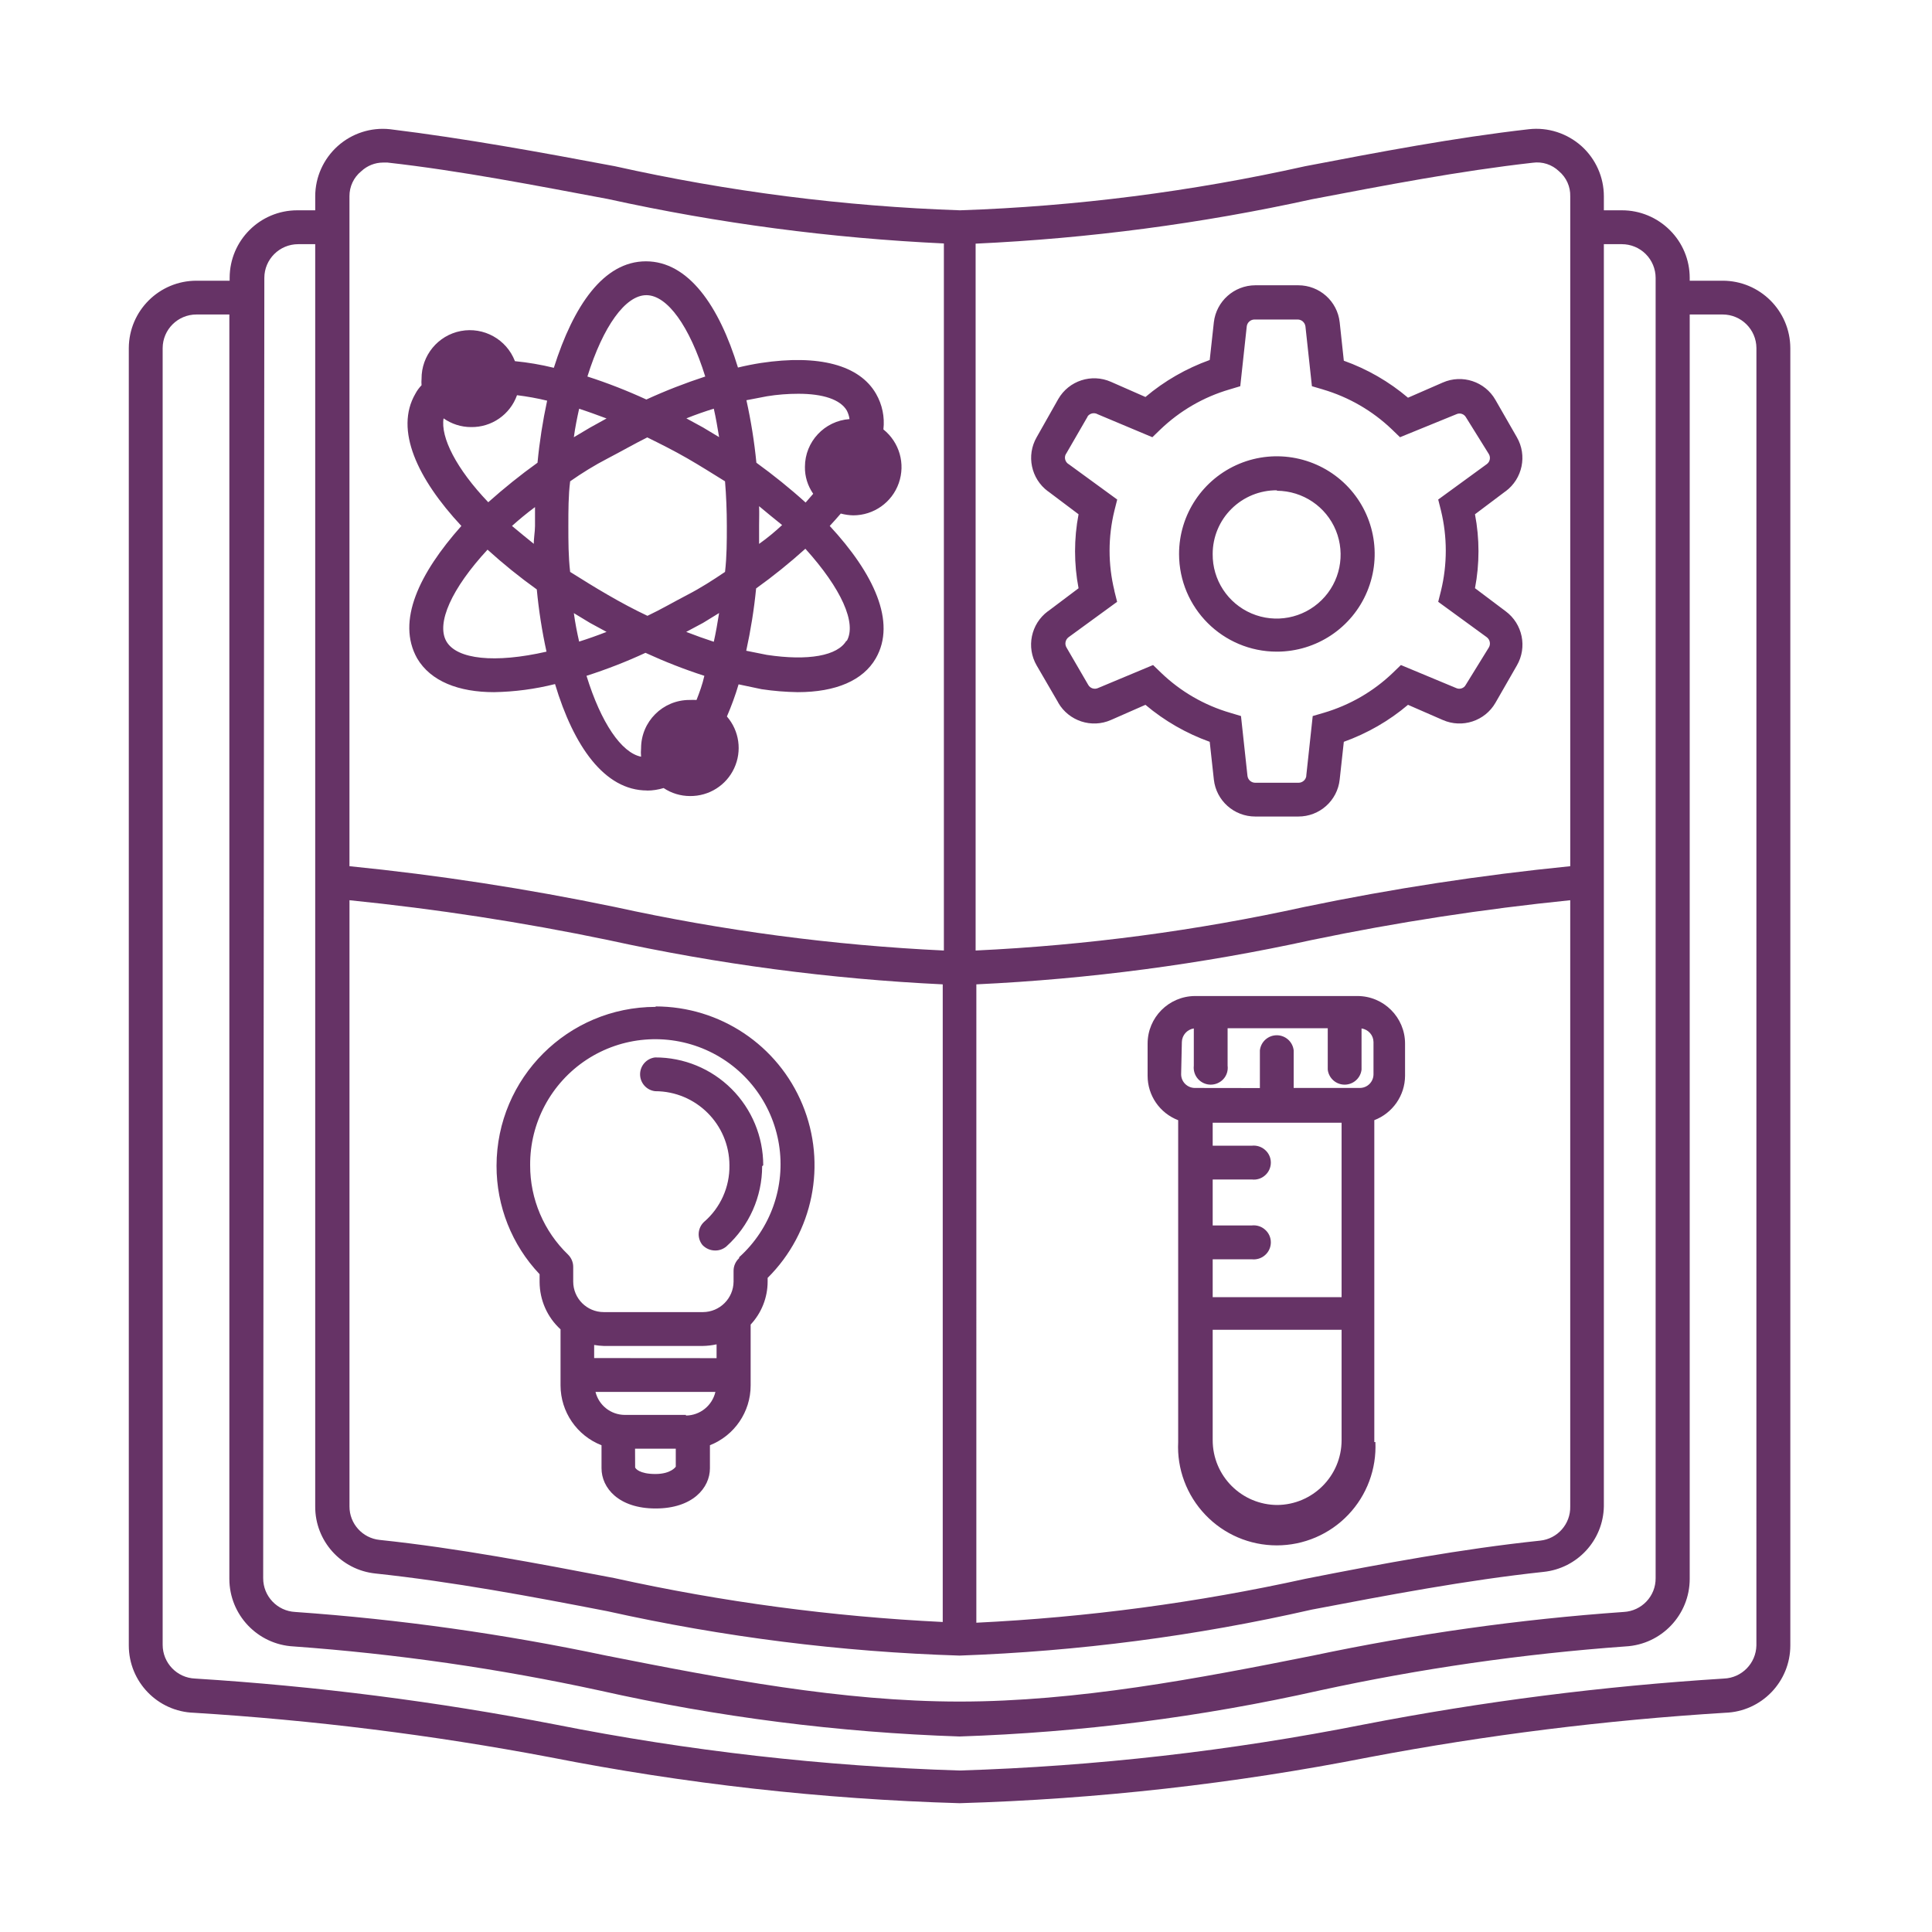 <svg width="150" height="150" viewBox="0 0 150 150" fill="none" xmlns="http://www.w3.org/2000/svg">
<path d="M133.743 21.794H131.189V21.578C131.189 20.183 130.638 18.852 129.647 17.869C128.663 16.886 127.33 16.328 125.934 16.328H124.524V15.241C124.524 13.749 123.889 12.333 122.779 11.336C121.663 10.346 120.183 9.865 118.697 10.033C112.89 10.695 107.014 11.817 101.333 12.905C92.526 14.871 83.558 16.021 74.534 16.328C65.517 16.021 56.543 14.871 47.735 12.905C41.963 11.818 36.087 10.744 30.281 10.033C28.801 9.872 27.322 10.353 26.219 11.343C25.109 12.34 24.474 13.756 24.474 15.241V16.328H23.078C20.182 16.328 17.83 18.678 17.83 21.578V21.794H15.255C12.359 21.794 10.014 24.13 10 27.023V127.751C10 130.574 12.24 132.889 15.06 132.979C24.335 133.551 33.567 134.701 42.697 136.43C53.179 138.494 63.822 139.686 74.5 140C85.178 139.686 95.821 138.494 106.303 136.43C115.432 134.702 124.664 133.551 133.94 132.979C136.76 132.889 139 130.574 139 127.751V27.023C138.986 24.13 136.64 21.794 133.743 21.794ZM47.7 122.522C41.733 121.379 35.571 120.2 29.479 119.559C28.146 119.426 27.127 118.297 27.134 116.958V69.893C33.876 70.576 40.568 71.601 47.197 72.981C55.754 74.857 64.449 76.007 73.194 76.425V125.931C64.617 125.512 56.09 124.376 47.7 122.522ZM75.804 76.425C84.569 76.014 93.279 74.857 101.849 72.981C108.479 71.601 115.179 70.576 121.912 69.893V116.958C121.947 118.318 120.928 119.475 119.574 119.615C113.482 120.256 107.319 121.399 101.353 122.578C92.943 124.432 84.401 125.569 75.803 125.987L75.804 76.425ZM101.849 15.472C107.474 14.399 113.301 13.276 119.003 12.635C119.75 12.53 120.497 12.774 121.041 13.297C121.613 13.778 121.934 14.496 121.913 15.242V67.252C114.99 67.942 108.109 68.995 101.298 70.41C92.895 72.257 84.346 73.394 75.747 73.798V18.917C84.534 18.512 93.265 17.362 101.849 15.472ZM28.046 13.297C28.507 12.865 29.114 12.621 29.742 12.621H30.084C35.786 13.262 41.606 14.405 47.238 15.458H47.231C55.801 17.341 64.518 18.491 73.283 18.902V73.798C64.671 73.393 56.115 72.257 47.699 70.409C40.902 69.001 34.041 67.942 27.132 67.251V15.242C27.125 14.489 27.46 13.771 28.046 13.297ZM20.523 21.579C20.523 20.129 21.702 18.958 23.154 18.958H24.473V116.959C24.459 119.636 26.483 121.895 29.156 122.167C35.158 122.808 41.271 123.951 47.161 125.095C56.143 127.096 65.299 128.253 74.498 128.539C83.71 128.211 92.866 127.019 101.849 124.969C107.746 123.847 113.853 122.683 119.84 122.041C122.464 121.769 124.474 119.587 124.523 116.959V18.958H125.919C126.61 18.958 127.28 19.23 127.775 19.725C128.264 20.213 128.543 20.882 128.543 21.579V122.523C128.557 123.925 127.461 125.082 126.059 125.152C117.949 125.723 109.895 126.86 101.939 128.54C93.006 130.325 83.605 132.109 74.499 132.109C65.384 132.109 56.081 130.325 47.059 128.54C39.103 126.86 31.035 125.723 22.918 125.152C21.522 125.082 20.427 123.925 20.433 122.523L20.523 21.579ZM136.366 127.751C136.338 129.138 135.236 130.268 133.847 130.323C124.453 130.909 115.109 132.101 105.869 133.893C95.533 135.942 85.037 137.135 74.498 137.462C63.959 137.135 53.464 135.943 43.127 133.893C33.886 132.101 24.542 130.909 15.148 130.323C13.739 130.268 12.629 129.11 12.629 127.702V27.024C12.636 25.581 13.808 24.417 15.253 24.417H17.807V122.578C17.807 125.374 19.999 127.681 22.79 127.828C30.781 128.406 38.723 129.55 46.554 131.251C55.738 133.314 65.09 134.507 74.498 134.82C83.906 134.507 93.258 133.315 102.443 131.251C110.273 129.55 118.215 128.406 126.206 127.828C128.998 127.681 131.189 125.374 131.189 122.578V24.417H133.743C135.188 24.417 136.36 25.581 136.368 27.024L136.366 127.751ZM32.388 51.117C33.441 52.902 35.619 53.739 38.355 53.739C39.953 53.711 41.537 53.502 43.093 53.111C44.538 57.928 46.931 61.373 50.239 61.373V61.38C50.672 61.38 51.105 61.31 51.524 61.184C52.131 61.589 52.843 61.805 53.575 61.805C55.048 61.819 56.388 60.975 57.002 59.644C57.623 58.312 57.4 56.736 56.437 55.628C56.786 54.819 57.093 53.983 57.344 53.132L59.131 53.509C60.059 53.648 61.001 53.725 61.936 53.739C64.902 53.739 67.01 52.825 67.994 51.117C69.62 48.301 67.833 44.515 64.421 40.834C64.728 40.513 64.993 40.193 65.279 39.872C65.593 39.956 65.921 40.004 66.242 40.011C67.84 40.011 69.257 39.007 69.781 37.509C70.311 36.003 69.829 34.337 68.587 33.34C68.699 32.377 68.496 31.408 68.015 30.572C66.731 28.341 63.583 27.504 59.082 28.18C58.496 28.271 57.867 28.397 57.295 28.536C55.83 23.733 53.436 20.289 50.149 20.289C46.862 20.289 44.524 23.733 43.002 28.55V28.557C42.004 28.313 40.999 28.139 39.98 28.041C39.331 26.347 37.559 25.364 35.779 25.699C33.999 26.04 32.715 27.602 32.729 29.415C32.715 29.582 32.715 29.749 32.729 29.909C32.534 30.112 32.373 30.335 32.248 30.572C30.622 33.374 32.408 37.174 35.821 40.834C32.548 44.515 30.762 48.224 32.388 51.117ZM54.079 54.345C53.89 54.338 53.709 54.338 53.527 54.345C51.455 54.345 49.773 56.025 49.773 58.096C49.752 58.312 49.752 58.535 49.773 58.751C48.251 58.444 46.667 56.13 45.536 52.47C47.1 51.968 48.628 51.375 50.115 50.685C51.601 51.368 53.13 51.968 54.686 52.47C54.539 53.132 54.309 53.759 54.079 54.345ZM44.127 40.834C44.127 39.635 44.127 38.477 44.266 37.369C45.181 36.727 46.158 36.121 47.197 35.584C48.23 35.047 49.249 34.462 50.254 33.96C51.273 34.462 52.306 34.978 53.36 35.584C54.414 36.191 55.363 36.797 56.291 37.369C56.382 38.477 56.431 39.635 56.431 40.834C56.431 42.033 56.431 43.19 56.291 44.403C55.363 45.031 54.4 45.651 53.36 46.188C52.327 46.725 51.287 47.331 50.268 47.812C49.249 47.331 48.216 46.781 47.197 46.188C46.178 45.602 45.181 44.975 44.266 44.403C44.127 43.19 44.127 42.033 44.127 40.834ZM41.538 42.298C40.931 41.817 40.358 41.336 39.751 40.834C40.288 40.353 40.861 39.872 41.538 39.37V40.834C41.538 41.315 41.426 41.817 41.447 42.298H41.538ZM44.553 33.946C44.657 33.179 44.804 32.447 44.964 31.736C45.641 31.952 46.36 32.217 47.093 32.489L45.809 33.2L44.553 33.946ZM53.29 32.482C54.002 32.196 54.721 31.945 55.419 31.729C55.579 32.426 55.705 33.172 55.831 33.939L54.581 33.186L53.29 32.482ZM58.936 39.3C59.543 39.802 60.116 40.283 60.723 40.764C60.185 41.266 59.613 41.747 58.936 42.228V40.764C58.936 40.262 58.957 39.872 58.936 39.3ZM55.831 47.596C55.705 48.384 55.579 49.116 55.419 49.827C54.721 49.597 54.009 49.346 53.276 49.06L54.581 48.363L55.831 47.596ZM45.809 48.363L47.093 49.06C46.36 49.346 45.648 49.597 44.964 49.813C44.804 49.116 44.657 48.37 44.553 47.603L45.809 48.363ZM65.726 49.723C65.049 50.922 62.739 51.326 59.543 50.845L57.937 50.524C58.286 48.928 58.545 47.317 58.705 45.686C60.038 44.731 61.315 43.699 62.529 42.605C65.314 45.686 66.549 48.405 65.726 49.792L65.726 49.723ZM59.543 30.767C60.352 30.634 61.176 30.572 61.992 30.572C63.904 30.572 65.244 31.018 65.747 31.875C65.852 32.084 65.928 32.307 65.956 32.538C64.009 32.677 62.495 34.294 62.495 36.246C62.481 36.992 62.711 37.724 63.137 38.338L62.551 39.014H62.544C61.329 37.913 60.052 36.888 58.726 35.926C58.566 34.294 58.307 32.677 57.952 31.073L59.543 30.767ZM50.184 22.917C51.81 22.917 53.541 25.329 54.755 29.233C53.199 29.742 51.67 30.335 50.184 31.018C48.697 30.335 47.169 29.735 45.606 29.233C46.827 25.329 48.558 22.917 50.184 22.917ZM34.439 32.482C35.067 32.921 35.807 33.158 36.568 33.158C38.166 33.186 39.604 32.189 40.141 30.683C40.93 30.781 41.711 30.92 42.479 31.108C42.137 32.698 41.886 34.309 41.732 35.926C40.399 36.881 39.129 37.906 37.908 38.994C35.423 36.393 34.195 33.946 34.439 32.482ZM37.852 42.675C39.066 43.776 40.343 44.808 41.676 45.763C41.83 47.387 42.081 49.005 42.43 50.594C38.431 51.508 35.465 51.201 34.656 49.793C33.853 48.384 35.067 45.686 37.852 42.675ZM81.367 38.143L83.739 39.928C83.376 41.824 83.376 43.776 83.739 45.672L81.367 47.457H81.359C80.04 48.433 79.664 50.246 80.487 51.668L82.169 54.561H82.162C82.986 55.983 84.751 56.562 86.252 55.9L88.932 54.722C90.411 55.97 92.1 56.939 93.922 57.594L94.243 60.522C94.424 62.16 95.806 63.395 97.46 63.395H100.803H100.796C102.45 63.401 103.839 62.16 104.013 60.522L104.334 57.594C106.156 56.939 107.845 55.97 109.317 54.722L112.018 55.9C113.526 56.562 115.291 55.983 116.108 54.561L117.769 51.668C118.592 50.246 118.216 48.433 116.897 47.457L114.524 45.672H114.517C114.88 43.776 114.88 41.824 114.517 39.928L116.89 38.143H116.897C118.209 37.167 118.585 35.361 117.769 33.946L116.108 31.052C115.298 29.623 113.526 29.038 112.018 29.7L109.317 30.878C107.845 29.63 106.156 28.654 104.334 28.006L104.013 25.022C103.832 23.384 102.45 22.149 100.796 22.149H97.46C95.813 22.157 94.431 23.39 94.243 25.022L93.922 27.95C92.1 28.605 90.411 29.574 88.932 30.822L86.252 29.644C84.751 28.982 82.986 29.553 82.162 30.983L80.487 33.946C79.671 35.361 80.047 37.167 81.359 38.143L81.367 38.143ZM82.762 35.249L84.444 32.342H84.43C84.605 32.084 84.954 32.008 85.219 32.161L89.469 33.946L90.097 33.339C91.612 31.889 93.447 30.823 95.457 30.237L96.294 29.986L96.797 25.343C96.832 25.036 97.097 24.806 97.404 24.806H100.747C101.054 24.806 101.312 25.036 101.354 25.343L101.857 29.986L102.715 30.237H102.708C104.718 30.829 106.553 31.889 108.068 33.339L108.696 33.946L113.072 32.161C113.351 32.029 113.679 32.14 113.825 32.412L115.591 35.249C115.752 35.514 115.682 35.856 115.431 36.037L111.662 38.784L111.878 39.642C112.374 41.684 112.374 43.825 111.878 45.867L111.662 46.725L115.431 49.472C115.682 49.66 115.752 50.009 115.591 50.274L113.804 53.167C113.665 53.439 113.33 53.55 113.051 53.418L108.766 51.633L108.138 52.24C106.63 53.69 104.788 54.749 102.778 55.342L101.919 55.593L101.417 60.236H101.424C101.389 60.543 101.124 60.773 100.817 60.773H97.46C97.146 60.773 96.888 60.543 96.853 60.236L96.35 55.593L95.513 55.342C93.503 54.757 91.66 53.69 90.153 52.24L89.525 51.633L85.254 53.418C84.975 53.55 84.633 53.439 84.486 53.167L82.804 50.274C82.644 50.009 82.713 49.66 82.965 49.472L86.733 46.725L86.517 45.867H86.524C86.022 43.825 86.022 41.684 86.524 39.642L86.74 38.784L82.972 36.037H82.965C82.7 35.87 82.602 35.528 82.755 35.249L82.762 35.249ZM99.135 50.594C102.206 50.594 104.976 48.747 106.149 45.916C107.328 43.079 106.679 39.816 104.509 37.648C102.331 35.48 99.065 34.831 96.232 36.002C93.391 37.181 91.542 39.941 91.542 43.009C91.542 47.199 94.941 50.594 99.135 50.594ZM99.149 38.108L99.135 38.101C101.152 38.115 102.959 39.328 103.72 41.19C104.474 43.051 104.041 45.191 102.603 46.599C101.173 48.008 99.03 48.419 97.174 47.631C95.324 46.843 94.131 45.024 94.152 43.009C94.152 41.698 94.675 40.43 95.617 39.502C96.553 38.575 97.816 38.059 99.135 38.066L99.149 38.108ZM50.91 78.174H50.897C44.085 78.181 38.565 83.696 38.551 90.507C38.544 93.637 39.737 96.656 41.894 98.929V99.535C41.901 100.937 42.487 102.268 43.52 103.209V107.567C43.527 109.616 44.783 111.457 46.702 112.21V113.995C46.702 115.515 48.021 117.118 50.903 117.118C53.779 117.118 55.119 115.515 55.119 113.995V112.21H55.112C57.024 111.457 58.28 109.617 58.28 107.567V102.84C59.125 101.934 59.599 100.742 59.599 99.501V99.215C63.145 95.694 64.212 90.382 62.307 85.766C60.402 81.151 55.9 78.139 50.896 78.139L50.91 78.174ZM46.877 104.499H54.581C54.93 104.492 55.286 104.45 55.635 104.374V105.447L46.13 105.44V104.422C46.374 104.464 46.626 104.492 46.877 104.499ZM53.255 109.853H48.503C47.428 109.846 46.493 109.114 46.235 108.069H55.544C55.293 109.135 54.351 109.895 53.255 109.902V109.853ZM50.883 114.441C49.647 114.441 49.326 114.015 49.312 113.925L49.305 112.475H52.467V113.869C52.474 113.869 52.111 114.441 50.883 114.441ZM57.387 97.681C57.115 97.932 56.954 98.287 56.954 98.664V99.5C56.947 100.804 55.886 101.864 54.581 101.871H46.877C45.565 101.871 44.504 100.811 44.504 99.5V98.357C44.504 98.001 44.357 97.66 44.106 97.409C42.222 95.596 41.154 93.086 41.161 90.472C41.133 87.174 42.787 84.093 45.537 82.28C48.294 80.468 51.783 80.182 54.798 81.507C57.82 82.838 59.955 85.599 60.479 88.855C61.002 92.111 59.837 95.401 57.387 97.611L57.387 97.681ZM59.173 90.542C59.173 92.912 58.169 95.178 56.403 96.767C56.159 96.977 55.845 97.095 55.523 97.088C55.154 97.088 54.798 96.935 54.539 96.663C54.107 96.126 54.156 95.352 54.651 94.878C55.935 93.777 56.661 92.159 56.633 90.472C56.626 87.293 54.044 84.72 50.862 84.72C50.199 84.644 49.696 84.079 49.696 83.41C49.696 82.74 50.199 82.176 50.862 82.099C53.088 82.092 55.223 82.97 56.801 84.546C58.371 86.115 59.257 88.248 59.257 90.472L59.173 90.542ZM106.701 111.959V86.972H106.694C108.125 86.428 109.081 85.055 109.088 83.528V81.025C109.088 78.99 107.434 77.331 105.389 77.331H92.778C90.74 77.344 89.1 78.997 89.1 81.025V83.528C89.1 85.055 90.042 86.421 91.473 86.972V111.959C91.368 114.05 92.136 116.093 93.58 117.606C95.025 119.126 97.028 119.983 99.129 119.983C101.222 119.983 103.232 119.126 104.677 117.606C106.122 116.093 106.882 114.05 106.785 111.959H106.701ZM94.153 97.771H97.189C97.565 97.813 97.942 97.695 98.221 97.444C98.508 97.193 98.668 96.83 98.668 96.454C98.668 96.077 98.508 95.722 98.221 95.471C97.942 95.22 97.565 95.101 97.189 95.143H94.153V91.574H97.189C97.565 91.622 97.942 91.504 98.221 91.253C98.508 91.002 98.668 90.639 98.668 90.263C98.668 89.886 98.508 89.531 98.221 89.28C97.942 89.029 97.565 88.91 97.189 88.952H94.153V87.168H104.161V100.713H94.153V97.771ZM91.759 80.907V80.9C91.773 80.37 92.164 79.931 92.687 79.847V82.74C92.645 83.117 92.764 83.493 93.015 83.772C93.266 84.051 93.622 84.212 93.999 84.212C94.376 84.212 94.739 84.051 94.99 83.772C95.242 83.493 95.36 83.117 95.311 82.74V79.833H103.086V83.047C103.163 83.71 103.728 84.212 104.398 84.212C105.068 84.212 105.633 83.71 105.71 83.047V79.847C106.24 79.931 106.631 80.37 106.638 80.9V83.403C106.638 83.995 106.164 84.469 105.57 84.469H100.441V81.548C100.364 80.879 99.799 80.377 99.129 80.377C98.459 80.377 97.894 80.879 97.817 81.548V84.476L92.778 84.469C92.185 84.469 91.703 83.995 91.703 83.403L91.759 80.907ZM99.192 116.854V116.847C96.407 116.847 94.153 114.595 94.153 111.813V103.245H104.161V111.813C104.161 114.588 101.914 116.84 99.136 116.847L99.192 116.854Z" fill="#663366"/>
</svg>
